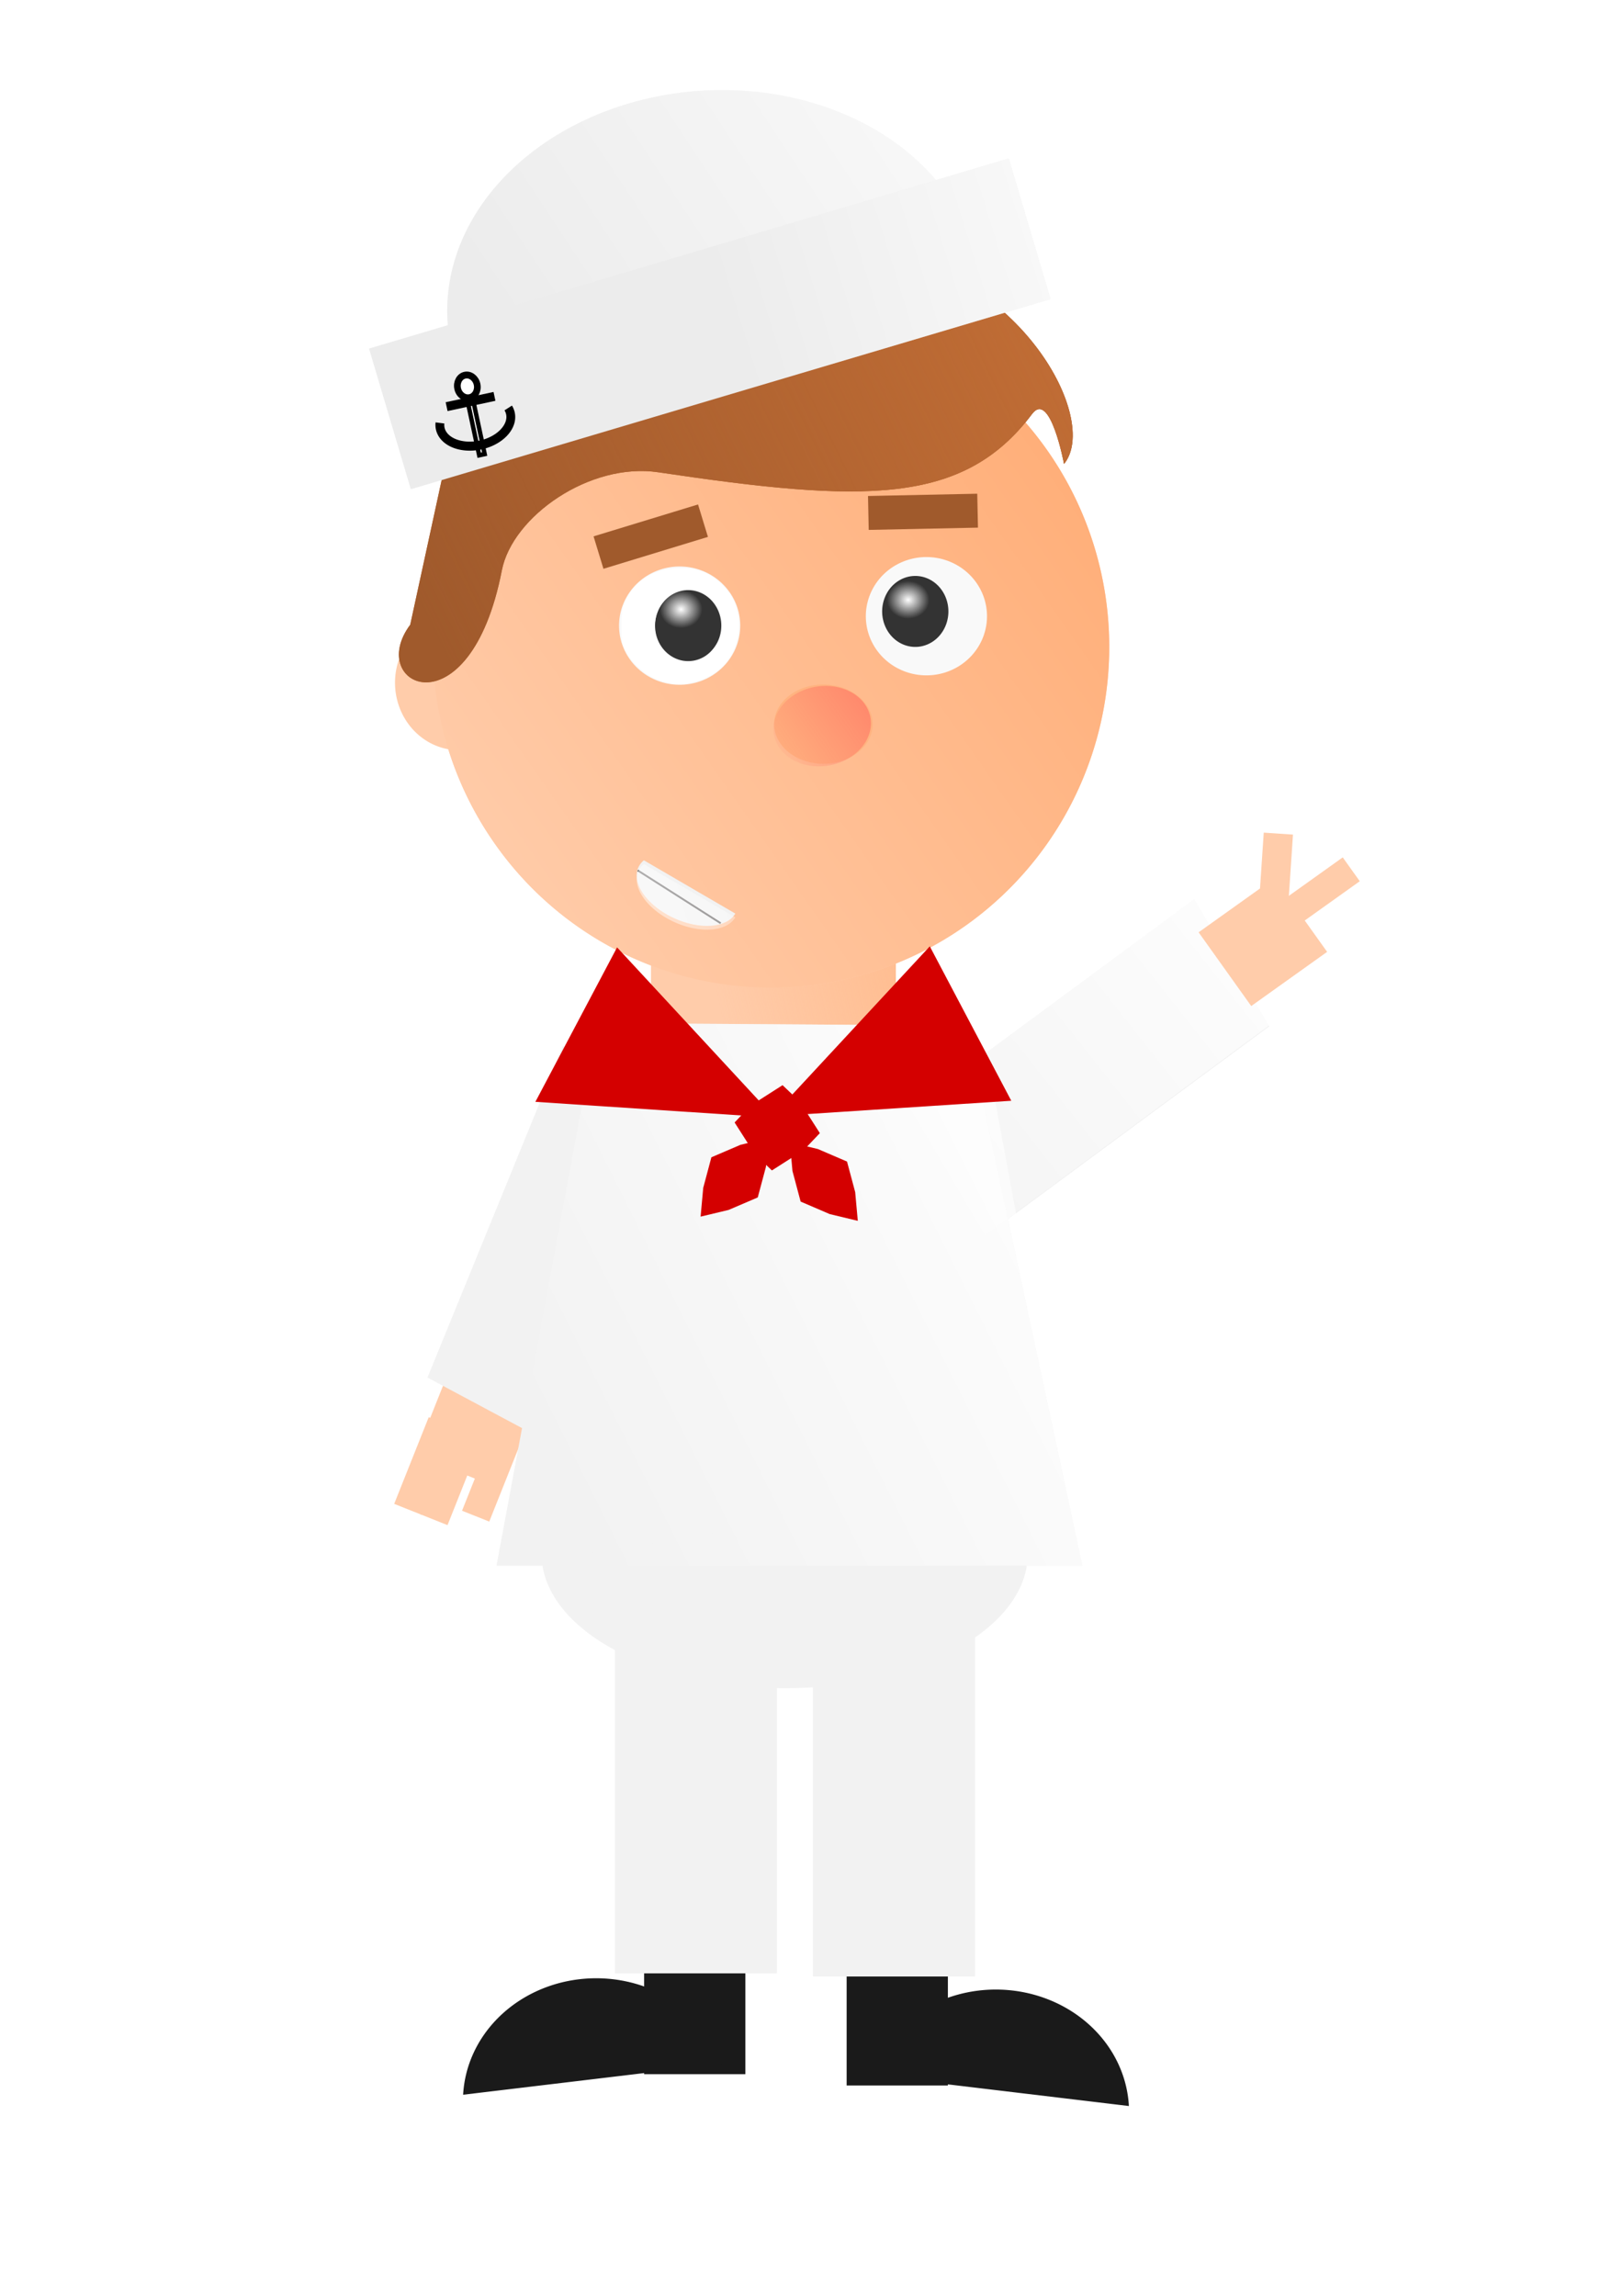 <?xml version="1.0" encoding="UTF-8" standalone="no"?>
<!-- Created with Inkscape (http://www.inkscape.org/) -->
<svg xmlns:dc="http://purl.org/dc/elements/1.1/" xmlns:cc="http://creativecommons.org/ns#" xmlns:rdf="http://www.w3.org/1999/02/22-rdf-syntax-ns#" xmlns:svg="http://www.w3.org/2000/svg" xmlns="http://www.w3.org/2000/svg" xmlns:xlink="http://www.w3.org/1999/xlink" xmlns:sodipodi="http://sodipodi.sourceforge.net/DTD/sodipodi-0.dtd" xmlns:inkscape="http://www.inkscape.org/namespaces/inkscape" viewBox="0 0 744.094 1052.362" id="svg2" version="1.1" inkscape:version="0.91 r13725" sodipodi:docname="cartoon sailor.svg">
  <defs id="defs4">
    <linearGradient inkscape:collect="always" id="linearGradient6022">
      <stop style="stop-color:#ffffff;stop-opacity:1;" offset="0" id="stop6024"/>
      <stop style="stop-color:#ffffff;stop-opacity:0;" offset="1" id="stop6026"/>
    </linearGradient>
    <linearGradient inkscape:collect="always" id="linearGradient5919">
      <stop style="stop-color:#ffffff;stop-opacity:1;" offset="0" id="stop5921"/>
      <stop style="stop-color:#ffffff;stop-opacity:0;" offset="1" id="stop5923"/>
    </linearGradient>
    <linearGradient inkscape:collect="always" id="linearGradient5909">
      <stop style="stop-color:#ffffff;stop-opacity:1;" offset="0" id="stop5911"/>
      <stop style="stop-color:#ffffff;stop-opacity:0;" offset="1" id="stop5913"/>
    </linearGradient>
    <linearGradient inkscape:collect="always" id="linearGradient5890">
      <stop style="stop-color:#ffb380;stop-opacity:1;" offset="0" id="stop5892"/>
      <stop style="stop-color:#ffb380;stop-opacity:0;" offset="1" id="stop5894"/>
    </linearGradient>
    <linearGradient inkscape:collect="always" id="linearGradient5820">
      <stop style="stop-color:#ffffff;stop-opacity:1;" offset="0" id="stop5822"/>
      <stop style="stop-color:#ffffff;stop-opacity:0;" offset="1" id="stop5824"/>
    </linearGradient>
    <pattern inkscape:stockid="Stripes 1:16" id="Strips1_16" patternTransform="translate(0,0) scale(10,10)" height="1" width="17" patternUnits="userSpaceOnUse" inkscape:collect="always">
      <rect id="rect5118" height="2" width="1" y="-0.5" x="0" style="fill:black;stroke:none"/>
    </pattern>
    <linearGradient inkscape:collect="always" id="linearGradient4335">
      <stop style="stop-color:#c87137;stop-opacity:1;" offset="0" id="stop4337"/>
      <stop style="stop-color:#c87137;stop-opacity:0;" offset="1" id="stop4339"/>
    </linearGradient>
    <linearGradient inkscape:collect="always" id="linearGradient4307">
      <stop style="stop-color:#ff9955;stop-opacity:1;" offset="0" id="stop4309"/>
      <stop style="stop-color:#ffccaa;stop-opacity:1" offset="1" id="stop4311"/>
    </linearGradient>
    <linearGradient inkscape:collect="always" id="linearGradient4287">
      <stop style="stop-color:#ffffff;stop-opacity:1;" offset="0" id="stop4289"/>
      <stop style="stop-color:#ffffff;stop-opacity:0;" offset="1" id="stop4291"/>
    </linearGradient>
    <linearGradient inkscape:collect="always" id="linearGradient4269">
      <stop style="stop-color:#ffffff;stop-opacity:1;" offset="0" id="stop4271"/>
      <stop style="stop-color:#ffffff;stop-opacity:0;" offset="1" id="stop4273"/>
    </linearGradient>
    <linearGradient inkscape:collect="always" id="linearGradient4224">
      <stop style="stop-color:#ff5555;stop-opacity:1;" offset="0" id="stop4226"/>
      <stop style="stop-color:#ff5555;stop-opacity:0;" offset="1" id="stop4228"/>
    </linearGradient>
    <linearGradient inkscape:collect="always" id="linearGradient4184">
      <stop style="stop-color:#ffffff;stop-opacity:1;" offset="0" id="stop4186"/>
      <stop style="stop-color:#ffffff;stop-opacity:0;" offset="1" id="stop4188"/>
    </linearGradient>
    <radialGradient inkscape:collect="always" xlink:href="#linearGradient4184" id="radialGradient4190" cx="167.18" cy="497.789" fx="167.18" fy="497.789" r="4.546" gradientTransform="matrix(1,0,0,0.889,117.178,17.934)" gradientUnits="userSpaceOnUse"/>
    <radialGradient inkscape:collect="always" xlink:href="#linearGradient4184" id="radialGradient4194" gradientUnits="userSpaceOnUse" gradientTransform="matrix(1,0,0,0.889,165.665,15.914)" cx="167.18" cy="497.789" fx="167.18" fy="497.789" r="4.546"/>
    <linearGradient inkscape:collect="always" xlink:href="#linearGradient4224" id="linearGradient4230" x1="250.031" y1="485.963" x2="322.854" y2="468.581" gradientUnits="userSpaceOnUse" gradientTransform="matrix(0.736,0,0,0.679,-340.303,-879.101)"/>
    <linearGradient inkscape:collect="always" xlink:href="#linearGradient4269" id="linearGradient4275" x1="250.71" y1="-403.246" x2="94.202" y2="-441.997" gradientUnits="userSpaceOnUse"/>
    <linearGradient inkscape:collect="always" xlink:href="#linearGradient4287" id="linearGradient4293" x1="276.977" y1="461.1" x2="168.235" y2="462.29" gradientUnits="userSpaceOnUse"/>
    <linearGradient inkscape:collect="always" xlink:href="#linearGradient4307" id="linearGradient4313" x1="471.248" y1="380.159" x2="251.491" y2="533.908" gradientUnits="userSpaceOnUse"/>
    <linearGradient inkscape:collect="always" xlink:href="#linearGradient4335" id="linearGradient4341" x1="392.639" y1="379.016" x2="228.407" y2="459.056" gradientUnits="userSpaceOnUse"/>
    <linearGradient inkscape:collect="always" xlink:href="#linearGradient5820" id="linearGradient5826" x1="494.938" y1="383.234" x2="584.777" y2="309.824" gradientUnits="userSpaceOnUse" gradientTransform="translate(-83.114,20.721)"/>
    <linearGradient inkscape:collect="always" xlink:href="#linearGradient5890" id="linearGradient5896" x1="359.579" y1="534.302" x2="293.213" y2="548.379" gradientUnits="userSpaceOnUse"/>
    <linearGradient inkscape:collect="always" xlink:href="#linearGradient5909" id="linearGradient5915" x1="213.663" y1="533.333" x2="364.348" y2="622.068" gradientUnits="userSpaceOnUse" gradientTransform="matrix(-1,0,0,1,614.984,1.138)"/>
    <linearGradient inkscape:collect="always" xlink:href="#linearGradient5919" id="linearGradient5925" x1="383.739" y1="568.031" x2="251.723" y2="634.013" gradientUnits="userSpaceOnUse"/>
    <linearGradient inkscape:collect="always" xlink:href="#linearGradient6022" id="linearGradient6028" x1="651.466" y1="-102.752" x2="669.573" y2="31.786" gradientUnits="userSpaceOnUse" gradientTransform="translate(-0.17,-1.108)"/>
  </defs>
  <sodipodi:namedview id="base" pagecolor="#ffffff" bordercolor="#666666" borderopacity="1.0" inkscape:pageopacity="0.0" inkscape:pageshadow="2" inkscape:zoom="0.87901978" inkscape:cx="377.05692" inkscape:cy="789.78242" inkscape:document-units="px" inkscape:current-layer="g6030" showgrid="false" inkscape:window-width="1366" inkscape:window-height="706" inkscape:window-x="-8" inkscape:window-y="-8" inkscape:window-maximized="1"/>
  <g inkscape:label="Capa 1" inkscape:groupmode="layer" id="layer1">
    <g transform="matrix(-0.814,0.581,0.581,0.814,158.176,-99.838)" id="g6030">
      <g id="g6099" transform="matrix(2.147,0,0,2.147,-383.518,-738.371)">
        <rect style="opacity:1;fill:#f2f2f2;fill-opacity:1;fill-rule:nonzero;stroke:none;stroke-width:0.4;stroke-miterlimit:4;stroke-dasharray:none;stroke-opacity:1" id="rect6018" width="31.556" height="76.443" x="657.848" y="-74.426" transform="matrix(0.087,0.996,1,0.016,186.742,-10.713)"/>
        <g transform="matrix(-0.841,-0.541,-0.541,0.841,853.977,179.728)" id="g5982">
          <rect style="opacity:1;fill:#ffccaa;fill-opacity:1;fill-rule:nonzero;stroke:none;stroke-width:0.4;stroke-miterlimit:4;stroke-dasharray:none;stroke-opacity:1" id="rect5974" width="19.909" height="19.34" x="153.011" y="649.641"/>
          <rect y="663.292" x="145.617" height="6.257" width="19.909" id="rect5976" style="opacity:1;fill:#ffccaa;fill-opacity:1;fill-rule:nonzero;stroke:none;stroke-width:0.4;stroke-miterlimit:4;stroke-dasharray:none;stroke-opacity:1"/>
          <rect style="opacity:1;fill:#ffccaa;fill-opacity:1;fill-rule:nonzero;stroke:none;stroke-width:0.4;stroke-miterlimit:4;stroke-dasharray:none;stroke-opacity:1" id="rect5978" width="19.909" height="6.257" x="141.617" y="655.292"/>
          <rect y="649.292" x="141.617" height="6.257" width="19.909" id="rect5980" style="opacity:1;fill:#ffccaa;fill-opacity:1;fill-rule:nonzero;stroke:none;stroke-width:0.4;stroke-miterlimit:4;stroke-dasharray:none;stroke-opacity:1"/>
        </g>
        <rect transform="matrix(-0.444,0.896,0.846,0.534,186.742,-10.713)" y="367.982" x="451.717" height="76.443" width="31.556" id="rect5988" style="opacity:1;fill:#f2f2f2;fill-opacity:1;fill-rule:nonzero;stroke:none;stroke-width:0.4;stroke-miterlimit:4;stroke-dasharray:none;stroke-opacity:1"/>
        <g id="g5935" transform="matrix(-0.814,0.581,0.581,0.814,13.841,11.469)">
          <rect style="opacity:1;fill:#1a1a1a;fill-opacity:1;fill-rule:nonzero;stroke:none;stroke-width:0.4;stroke-miterlimit:4;stroke-dasharray:none;stroke-opacity:1" id="rect5927" width="21.615" height="23.89" x="122.864" y="831.662"/>
          <path style="opacity:1;fill:#1a1a1a;fill-opacity:1;fill-rule:nonzero;stroke:none;stroke-width:0.4;stroke-miterlimit:4;stroke-dasharray:none;stroke-opacity:1" id="path5929" sodipodi:type="arc" sodipodi:cx="112.62545" sodipodi:cy="861.2403" sodipodi:rx="28.440771" sodipodi:ry="26.165508" sodipodi:start="3.1913794" sodipodi:end="5.9747357" d="m 84.22,859.938 a 28.441,26.166 0 0 1 24.737,-24.645 28.441,26.166 0 0 1 30.767,18.004" sodipodi:open="true"/>
        </g>
        <g transform="matrix(0.814,-0.581,0.581,0.814,-237.572,193.88)" id="g5939">
          <rect y="831.662" x="122.864" height="23.89" width="21.615" id="rect5941" style="opacity:1;fill:#1a1a1a;fill-opacity:1;fill-rule:nonzero;stroke:none;stroke-width:0.4;stroke-miterlimit:4;stroke-dasharray:none;stroke-opacity:1"/>
          <path sodipodi:open="true" d="m 84.22,859.938 a 28.441,26.166 0 0 1 24.737,-24.645 28.441,26.166 0 0 1 30.767,18.004" sodipodi:end="5.9747357" sodipodi:start="3.1913794" sodipodi:ry="26.165508" sodipodi:rx="28.440771" sodipodi:cy="861.2403" sodipodi:cx="112.62545" sodipodi:type="arc" id="path5943" style="opacity:1;fill:#1a1a1a;fill-opacity:1;fill-rule:nonzero;stroke:none;stroke-width:0.4;stroke-miterlimit:4;stroke-dasharray:none;stroke-opacity:1"/>
        </g>
        <rect transform="matrix(-0.814,0.581,0.581,0.814,186.742,-10.713)" y="532.723" x="277.929" height="23.308" width="52.288" id="rect5870" style="opacity:1;fill:#ffccaa;fill-opacity:1;fill-rule:nonzero;stroke:none;stroke-width:0.4;stroke-miterlimit:4;stroke-dasharray:none;stroke-opacity:1"/>
        <rect transform="matrix(-0.814,0.581,0.581,0.814,186.742,-10.713)" style="opacity:1;fill:url(#linearGradient5896);fill-opacity:1;fill-rule:nonzero;stroke:none;stroke-width:0.4;stroke-miterlimit:4;stroke-dasharray:none;stroke-opacity:1" id="rect5872" width="52.288" height="23.308" x="277.929" y="531.496"/>
        <path transform="matrix(-0.814,0.581,0.581,0.814,186.742,-10.713)" d="m 224.002,471.522 a 13.704,14.41 0 0 1 17.356,-9.042 13.704,14.41 0 0 1 8.619,18.24 13.704,14.41 0 0 1 -17.337,9.083 13.704,14.41 0 0 1 -8.657,-18.22" sodipodi:open="true" sodipodi:end="3.4630823" sodipodi:start="3.467536" sodipodi:ry="14.41006" sodipodi:rx="13.70388" sodipodi:cy="476.13608" sodipodi:cx="236.98456" sodipodi:type="arc" id="path5862" style="opacity:1;fill:#ffccaa;fill-opacity:1;fill-rule:nonzero;stroke:none;stroke-width:0.5;stroke-miterlimit:4;stroke-dasharray:none;stroke-opacity:1"/>
        <path transform="matrix(-0.814,0.581,0.581,0.814,186.742,-10.713)" d="m 235.128,445.205 a 72.226,72.731 0 0 1 91.474,-45.639 72.226,72.731 0 0 1 45.424,92.063 72.226,72.731 0 0 1 -91.373,45.844 72.226,72.731 0 0 1 -45.627,-91.961" sodipodi:open="true" sodipodi:end="3.4630823" sodipodi:start="3.467536" sodipodi:ry="72.73098" sodipodi:rx="72.225906" sodipodi:cy="468.49402" sodipodi:cx="303.55084" sodipodi:type="arc" id="path3356" style="opacity:1;fill:#ffccaa;fill-opacity:1;fill-rule:nonzero;stroke:none;stroke-width:0.5;stroke-miterlimit:4;stroke-dasharray:none;stroke-opacity:1"/>
        <path transform="matrix(-0.814,0.581,0.581,0.814,186.742,-10.713)" style="opacity:1;fill:url(#linearGradient4313);fill-opacity:1;fill-rule:nonzero;stroke:none;stroke-width:0.5;stroke-miterlimit:4;stroke-dasharray:none;stroke-opacity:1" id="path4297" sodipodi:type="arc" sodipodi:cx="303.55084" sodipodi:cy="468.49402" sodipodi:rx="72.225906" sodipodi:ry="72.73098" sodipodi:start="3.467536" sodipodi:end="3.4630823" sodipodi:open="true" d="m 235.128,445.205 a 72.226,72.731 0 0 1 91.474,-45.639 72.226,72.731 0 0 1 45.424,92.063 72.226,72.731 0 0 1 -91.373,45.844 72.226,72.731 0 0 1 -45.627,-91.961"/>
        <path transform="matrix(-0.814,0.581,0.581,0.814,186.742,-10.713)" style="opacity:1;fill:#f9f9f9;fill-opacity:1;fill-rule:nonzero;stroke:none;stroke-width:0.5;stroke-miterlimit:4;stroke-dasharray:none;stroke-opacity:1" id="path4343" sodipodi:type="arc" sodipodi:cx="336.73926" sodipodi:cy="461.93729" sodipodi:rx="12.935496" sodipodi:ry="12.626906" sodipodi:start="3.4675329" sodipodi:end="3.4630823" sodipodi:open="true" d="m 324.485,457.894 a 12.935,12.627 0 0 1 16.383,-7.923 12.935,12.627 0 0 1 8.135,15.983 12.935,12.627 0 0 1 -16.365,7.959 12.935,12.627 0 0 1 -8.172,-15.965"/>
        <path transform="matrix(-0.814,0.581,0.581,0.814,186.742,-10.713)" d="m 271.795,459.905 a 12.935,12.627 0 0 1 16.383,-7.923 12.935,12.627 0 0 1 8.135,15.983 12.935,12.627 0 0 1 -16.365,7.959 12.935,12.627 0 0 1 -8.172,-15.965" sodipodi:open="true" sodipodi:end="3.4630823" sodipodi:start="3.4675329" sodipodi:ry="12.626906" sodipodi:rx="12.935496" sodipodi:cy="463.94836" sodipodi:cx="284.04932" sodipodi:type="arc" id="path4174" style="opacity:1;fill:#f9f9f9;fill-opacity:1;fill-rule:nonzero;stroke:none;stroke-width:0.5;stroke-miterlimit:4;stroke-dasharray:none;stroke-opacity:1"/>
        <path transform="matrix(-0.814,0.581,0.581,0.814,186.742,-10.713)" d="m 304.779,482.269 a 10.522,8.462 0 0 1 13.326,-5.31 10.522,8.462 0 0 1 6.618,10.711 10.522,8.462 0 0 1 -13.312,5.334 10.522,8.462 0 0 1 -6.647,-10.699" sodipodi:open="true" sodipodi:end="3.4630823" sodipodi:start="3.4675329" sodipodi:ry="8.4618969" sodipodi:rx="10.522217" sodipodi:cy="484.97891" sodipodi:cx="314.74689" sodipodi:type="arc" id="path3358" style="opacity:1;fill:#ffb380;fill-opacity:1;fill-rule:nonzero;stroke:none;stroke-width:0.5;stroke-miterlimit:4;stroke-dasharray:none;stroke-opacity:1"/>
        <path transform="matrix(-0.814,0.581,0.581,0.814,186.742,-10.713)" d="m 279.174,461.522 a 7.071,7.576 0 0 1 8.955,-4.754 7.071,7.576 0 0 1 4.447,9.59 7.071,7.576 0 0 1 -8.946,4.775 7.071,7.576 0 0 1 -4.467,-9.579" sodipodi:open="true" sodipodi:end="3.4630823" sodipodi:start="3.4675329" sodipodi:ry="7.5761442" sodipodi:rx="7.0710678" sodipodi:cy="463.94836" sodipodi:cx="285.87314" sodipodi:type="arc" id="path4178" style="opacity:1;fill:#333333;fill-opacity:1;fill-rule:nonzero;stroke:none;stroke-width:0.5;stroke-miterlimit:4;stroke-dasharray:none;stroke-opacity:1"/>
        <path transform="matrix(-0.814,0.581,0.581,0.814,186.742,-10.713)" style="opacity:1;fill:#333333;fill-opacity:1;fill-rule:nonzero;stroke:none;stroke-width:0.5;stroke-miterlimit:4;stroke-dasharray:none;stroke-opacity:1" id="path4180" sodipodi:type="arc" sodipodi:cx="334.36047" sodipodi:cy="460.91791" sodipodi:rx="7.0710678" sodipodi:ry="7.5761442" sodipodi:start="3.4675329" sodipodi:end="3.4630823" sodipodi:open="true" d="m 327.662,458.492 a 7.071,7.576 0 0 1 8.955,-4.754 7.071,7.576 0 0 1 4.447,9.59 7.071,7.576 0 0 1 -8.946,4.775 7.071,7.576 0 0 1 -4.467,-9.579"/>
        <path transform="matrix(-0.814,0.581,0.581,0.814,186.742,-10.713)" style="opacity:1;fill:url(#radialGradient4190);fill-opacity:1;fill-rule:nonzero;stroke:none;stroke-width:0.5;stroke-miterlimit:4;stroke-dasharray:none;stroke-opacity:1" id="path4182" sodipodi:type="arc" sodipodi:cx="284.35791" sodipodi:cy="460.41284" sodipodi:rx="4.5456862" sodipodi:ry="4.0406103" sodipodi:start="3.4675329" sodipodi:end="3.4630823" sodipodi:open="true" d="m 280.052,459.119 a 4.546,4.041 0 0 1 5.757,-2.536 4.546,4.041 0 0 1 2.859,5.115 4.546,4.041 0 0 1 -5.751,2.547 4.546,4.041 0 0 1 -2.872,-5.109"/>
        <path transform="matrix(-0.814,0.581,0.581,0.814,186.742,-10.713)" d="m 328.539,457.099 a 4.546,4.041 0 0 1 5.757,-2.536 4.546,4.041 0 0 1 2.859,5.115 4.546,4.041 0 0 1 -5.751,2.547 4.546,4.041 0 0 1 -2.872,-5.109" sodipodi:open="true" sodipodi:end="3.4630823" sodipodi:start="3.4675329" sodipodi:ry="4.0406103" sodipodi:rx="4.5456862" sodipodi:cy="458.39255" sodipodi:cx="332.84525" sodipodi:type="arc" id="path4192" style="opacity:1;fill:url(#radialGradient4194);fill-opacity:1;fill-rule:nonzero;stroke:none;stroke-width:0.5;stroke-miterlimit:4;stroke-dasharray:none;stroke-opacity:1"/>
        <path transform="matrix(0.952,-0.308,-0.245,-0.97,186.742,-10.713)" style="opacity:1;fill:url(#linearGradient4230);fill-opacity:1;fill-rule:nonzero;stroke:none;stroke-width:0.5;stroke-miterlimit:4;stroke-dasharray:none;stroke-opacity:1" id="path4206" sodipodi:type="arc" sodipodi:cx="-116.45067" sodipodi:cy="-558.72418" sodipodi:rx="10.411733" sodipodi:ry="8.5701523" sodipodi:start="3.4675329" sodipodi:end="3.4630823" sodipodi:open="true" d="m -126.314,-561.468 a 10.412,8.57 0 0 1 13.186,-5.378 10.412,8.57 0 0 1 6.548,10.848 10.412,8.57 0 0 1 -13.172,5.402 10.412,8.57 0 0 1 -6.577,-10.836"/>
        <g transform="matrix(-0.814,0.581,0.581,0.814,186.742,-10.713)" id="g4242">
          <path sodipodi:nodetypes="cssssssc" inkscape:connector-curvature="0" id="path4246" d="m 237.76,412.08 c 6.649,-8.769 15.023,-10.076 29.538,-17.168 17.83,-8.711 33.284,-14.965 57.455,-11.337 32.313,4.851 49.071,36.45 41.366,45.86 0,0 -2.947,-15.816 -6.819,-10.671 -14.718,19.554 -35.923,18.986 -79.805,12.447 -14.602,-2.176 -31.157,9.414 -33.405,20.956 -6.857,35.203 -29.316,24.646 -19.561,11.589" style="opacity:1;fill:#c87137;fill-opacity:1;fill-rule:nonzero;stroke:none;stroke-width:0.5;stroke-miterlimit:4;stroke-dasharray:none;stroke-opacity:1"/>
          <path style="opacity:1;fill:#a05a2c;fill-opacity:1;fill-rule:nonzero;stroke:none;stroke-width:0.5;stroke-miterlimit:4;stroke-dasharray:none;stroke-opacity:1" d="m 237.76,412.08 c 6.649,-8.769 15.023,-10.076 29.538,-17.168 17.83,-8.711 33.284,-14.965 57.455,-11.337 32.313,4.851 49.071,36.45 41.366,45.86 0,0 -2.947,-15.816 -6.819,-10.671 -14.718,19.554 -35.923,18.986 -79.805,12.447 -14.602,-2.176 -31.157,9.414 -33.405,20.956 -6.857,35.203 -29.316,24.646 -19.561,11.589" id="path4323" inkscape:connector-curvature="0" sodipodi:nodetypes="cssssssc"/>
          <path sodipodi:nodetypes="cssssssc" inkscape:connector-curvature="0" id="path4325" d="m 237.76,412.08 c 6.649,-8.769 15.023,-10.076 29.538,-17.168 17.83,-8.711 33.284,-14.965 57.455,-11.337 32.313,4.851 49.071,36.45 41.366,45.86 0,0 -2.947,-15.816 -6.819,-10.671 -14.718,19.554 -35.923,18.986 -79.805,12.447 -14.602,-2.176 -31.157,9.414 -33.405,20.956 -6.857,35.203 -29.316,24.646 -19.561,11.589" style="opacity:1;fill:url(#linearGradient4341);fill-opacity:1;fill-rule:nonzero;stroke:none;stroke-width:0.5;stroke-miterlimit:4;stroke-dasharray:none;stroke-opacity:1"/>
          <path transform="matrix(0.969,-0.248,-0.341,-0.94,0,0)" d="m 195.898,-462.081 a 56.465,46.261 0 0 1 -50.164,50.669 56.465,46.261 0 0 1 -62.122,-40.817 l 56.109,-5.181 z" sodipodi:end="3.0293613" sodipodi:start="6.1820435" sodipodi:ry="46.260765" sodipodi:rx="56.464706" sodipodi:cy="-457.41025" sodipodi:cx="139.72162" sodipodi:type="arc" id="path4265" style="opacity:1;fill:#ececec;fill-opacity:1;fill-rule:nonzero;stroke:none;stroke-width:0.5;stroke-miterlimit:4;stroke-dasharray:none;stroke-opacity:1"/>
          <path style="opacity:1;fill:url(#linearGradient4275);fill-opacity:1;fill-rule:nonzero;stroke:none;stroke-width:0.5;stroke-miterlimit:4;stroke-dasharray:none;stroke-opacity:1" id="path4267" sodipodi:type="arc" sodipodi:cx="139.72162" sodipodi:cy="-457.41025" sodipodi:rx="56.464706" sodipodi:ry="46.260765" sodipodi:start="6.1820435" sodipodi:end="3.0293613" d="m 195.898,-462.081 a 56.465,46.261 0 0 1 -50.164,50.669 56.465,46.261 0 0 1 -62.122,-40.817 l 56.109,-5.181 z" transform="matrix(0.969,-0.248,-0.341,-0.94,0,0)"/>
          <rect transform="matrix(0.959,-0.285,0.285,0.959,0,0)" y="449.855" x="93.346" height="31.315" width="142.431" id="rect4263" style="opacity:1;fill:#ececec;fill-opacity:1;fill-rule:nonzero;stroke:none;stroke-width:0.5;stroke-miterlimit:4;stroke-dasharray:none;stroke-opacity:1"/>
          <rect style="opacity:1;fill:url(#linearGradient4293);fill-opacity:1;fill-rule:nonzero;stroke:none;stroke-width:0.5;stroke-miterlimit:4;stroke-dasharray:none;stroke-opacity:1" id="rect4277" width="142.431" height="31.315" x="93.346" y="449.855" transform="matrix(0.959,-0.285,0.285,0.959,0,0)"/>
        </g>
        <path transform="matrix(-0.509,0.861,0.851,0.525,186.742,-10.713)" d="m 476.518,360.654 a 11.468,6.723 0 0 1 -7.256,5.739 11.468,6.723 0 0 1 -11.972,-1.33 11.468,6.723 0 0 1 -3.172,-6.897" sodipodi:open="true" sodipodi:end="3.4383529" sodipodi:start="0.077696591" sodipodi:ry="6.7227592" sodipodi:rx="11.467969" sodipodi:cy="360.1322" sodipodi:cx="465.08472" sodipodi:type="arc" id="path4347" style="opacity:1;fill:#f2f2f2;fill-opacity:1;fill-rule:nonzero;stroke:url(#Strips1_16);stroke-width:0.5;stroke-miterlimit:4;stroke-dasharray:none;stroke-opacity:1"/>
        <path transform="matrix(-0.814,0.581,0.581,0.814,186.742,-10.713)" inkscape:connector-curvature="0" id="path5808" d="m 275.114,516.212 17.697,11.262" style="fill:#d1c8c8;fill-opacity:1;fill-rule:evenodd;stroke:#666363;stroke-width:0.4;stroke-linecap:butt;stroke-linejoin:miter;stroke-miterlimit:4;stroke-dasharray:none;stroke-opacity:1"/>
        <path style="opacity:1;fill:url(#linearGradient5826);fill-opacity:1;fill-rule:nonzero;stroke:none;stroke-width:0.5;stroke-miterlimit:4;stroke-dasharray:none;stroke-opacity:1" id="path5810" sodipodi:type="arc" sodipodi:cx="465.39667" sodipodi:cy="360.86819" sodipodi:rx="11.467969" sodipodi:ry="6.7227592" sodipodi:start="0.077696591" sodipodi:end="3.4383529" sodipodi:open="true" d="m 476.83,361.39 a 11.468,6.723 0 0 1 -7.256,5.739 11.468,6.723 0 0 1 -11.972,-1.33 11.468,6.723 0 0 1 -3.172,-6.897" transform="matrix(-0.509,0.861,0.851,0.525,186.742,-10.713)"/>
        <path transform="matrix(-0.814,0.581,0.581,0.814,186.742,-10.713)" inkscape:connector-curvature="0" id="path5830" d="m 280.048,475.726 c -2.884,-0.914 -5.688,-3.199 -7.308,-5.954 -0.99,-1.684 -1.1,-2.253 -1.1,-5.692 0,-3.269 0.143,-4.102 0.992,-5.764 2.07,-4.051 5.784,-6.353 10.672,-6.612 4.264,-0.226 7.077,0.788 9.835,3.546 2.678,2.678 3.781,5.617 3.541,9.433 -0.356,5.656 -3.833,9.807 -9.439,11.267 -2.948,0.768 -4.186,0.729 -7.194,-0.225 z m 8.158,-4.432 c 2.496,-0.943 4.928,-4.394 4.942,-7.013 0.028,-5.067 -4.438,-9.028 -8.843,-7.842 -6.569,1.769 -7.597,11.419 -1.536,14.42 1.916,0.948 3.7,1.091 5.437,0.435 z" style="opacity:1;fill:#ffffff;fill-opacity:1;fill-rule:nonzero;stroke:none;stroke-width:0.4;stroke-miterlimit:4;stroke-dasharray:none;stroke-opacity:1"/>
        <rect transform="matrix(-0.948,0.318,0.318,0.948,186.742,-10.713)" y="503.153" x="124.237" height="7.24" width="23.328" id="rect5834" style="opacity:1;fill:#a05a2c;fill-opacity:1;fill-rule:nonzero;stroke:none;stroke-width:0.4;stroke-miterlimit:4;stroke-dasharray:none;stroke-opacity:1"/>
        <rect style="opacity:1;fill:#a05a2c;fill-opacity:1;fill-rule:nonzero;stroke:none;stroke-width:0.4;stroke-miterlimit:4;stroke-dasharray:none;stroke-opacity:1" id="rect5836" width="23.328" height="7.24" x="315.087" y="442.879" transform="matrix(-0.826,0.564,0.564,0.826,186.742,-10.713)"/>
        <path transform="matrix(-0.814,0.581,0.581,0.814,186.742,-10.713)" style="opacity:1;fill:url(#linearGradient5915);fill-opacity:1;fill-rule:nonzero;stroke:none;stroke-width:0.4;stroke-miterlimit:4;stroke-dasharray:none;stroke-opacity:1" d="m 348.537,549.929 -78.832,0.536 -24.757,115.301 125.088,0 z" id="path5907" inkscape:connector-curvature="0" sodipodi:nodetypes="ccccc"/>
        <path transform="matrix(-0.814,0.581,0.581,0.814,186.742,-10.713)" sodipodi:nodetypes="ccccc" inkscape:connector-curvature="0" id="rect5898" d="m 266.447,548.791 78.832,0.536 24.757,115.301 -125.088,0 z" style="opacity:1;fill:#f2f2f2;fill-opacity:1;fill-rule:nonzero;stroke:none;stroke-width:0.4;stroke-miterlimit:4;stroke-dasharray:none;stroke-opacity:1"/>
        <path transform="matrix(-0.814,0.581,0.581,0.814,186.742,-10.713)" sodipodi:open="true" d="m 351.419,647.837 a 51.901,28.624 0 0 1 -4.626,32.333 51.901,28.624 0 0 1 -56.395,9.195 51.901,28.624 0 0 1 -35.759,-25.749" sodipodi:end="3.0902729" sodipodi:start="5.7596142" sodipodi:ry="28.624321" sodipodi:rx="51.900608" sodipodi:cy="662.14813" sodipodi:cx="306.47137" sodipodi:type="arc" id="path5901" style="opacity:1;fill:#f2f2f2;fill-opacity:1;fill-rule:nonzero;stroke:none;stroke-width:0.4;stroke-miterlimit:4;stroke-dasharray:none;stroke-opacity:1"/>
        <rect transform="matrix(-0.814,0.581,0.581,0.814,186.742,-10.713)" y="676.029" x="270.23" height="75.616" width="34.59" id="rect5903" style="opacity:1;fill:#f2f2f2;fill-opacity:1;fill-rule:nonzero;stroke:none;stroke-width:0.4;stroke-miterlimit:4;stroke-dasharray:none;stroke-opacity:1"/>
        <rect transform="matrix(-0.814,0.581,0.581,0.814,186.742,-10.713)" style="opacity:1;fill:#f2f2f2;fill-opacity:1;fill-rule:nonzero;stroke:none;stroke-width:0.4;stroke-miterlimit:4;stroke-dasharray:none;stroke-opacity:1" id="rect5905" width="34.59" height="75.616" x="312.52" y="676.695"/>
        <path transform="matrix(-0.814,0.581,0.581,0.814,186.742,-10.713)" style="opacity:1;fill:url(#linearGradient5925);fill-opacity:1;fill-rule:nonzero;stroke:none;stroke-width:0.4;stroke-miterlimit:4;stroke-dasharray:none;stroke-opacity:1" d="m 266.447,548.791 78.832,0.536 24.757,115.301 -125.088,0 z" id="path5917" inkscape:connector-curvature="0" sodipodi:nodetypes="ccccc"/>
        <path transform="matrix(-0.509,0.773,0.522,0.366,132.847,186.974)" inkscape:transform-center-y="-4.9398165" inkscape:transform-center-x="-2.7149305" d="m 306.591,560.906 -26.648,11.972 -26.648,11.972 2.956,-29.064 2.956,-29.064 23.692,17.092 z" inkscape:randomized="0" inkscape:rounded="1.04083e-017" inkscape:flatsided="false" sodipodi:arg2="1.1485441" sodipodi:arg1="0.1013465" sodipodi:r2="16.8666" sodipodi:r1="33.7332" sodipodi:cy="557.4928" sodipodi:cx="273.03137" sodipodi:sides="3" id="path5954" style="opacity:1;fill:#d40000;fill-opacity:1;fill-rule:nonzero;stroke:none;stroke-width:0.4;stroke-miterlimit:4;stroke-dasharray:none;stroke-opacity:1" sodipodi:type="star"/>
        <rect transform="matrix(0.087,0.996,1,0.016,186.742,-10.713)" y="-75.533" x="657.678" height="76.443" width="31.556" id="rect6020" style="opacity:1;fill:url(#linearGradient6028);fill-opacity:1;fill-rule:nonzero;stroke:none;stroke-width:0.4;stroke-miterlimit:4;stroke-dasharray:none;stroke-opacity:1"/>
        <path sodipodi:type="star" style="opacity:1;fill:#d40000;fill-opacity:1;fill-rule:nonzero;stroke:none;stroke-width:0.4;stroke-miterlimit:4;stroke-dasharray:none;stroke-opacity:1" id="path5958" sodipodi:sides="3" sodipodi:cx="273.03137" sodipodi:cy="557.4928" sodipodi:r1="33.7332" sodipodi:r2="16.8666" sodipodi:arg1="0.1013465" sodipodi:arg2="1.1485441" inkscape:flatsided="false" inkscape:rounded="1.04083e-017" inkscape:randomized="0" d="m 306.591,560.906 -26.648,11.972 -26.648,11.972 2.956,-29.064 2.956,-29.064 23.692,17.092 z" inkscape:transform-center-x="2.7149309" inkscape:transform-center-y="-4.9398165" transform="matrix(0.896,-0.231,0.177,0.612,-104.101,356.255)"/>
        <path transform="matrix(-0.814,0.581,0.581,0.814,186.742,-10.713)" d="m 313.986,572.282 -3.441,3.62 -6.797,4.343 -3.62,-3.441 -4.343,-6.797 3.441,-3.62 6.797,-4.343 3.62,3.441 z" inkscape:randomized="0" inkscape:rounded="1.04083e-017" inkscape:flatsided="false" sodipodi:arg2="0.69902348" sodipodi:arg1="0.12435499" sodipodi:r2="7.393579" sodipodi:r1="9.1718731" sodipodi:cy="571.14435" sodipodi:cx="304.88507" sodipodi:sides="4" id="path5960" style="opacity:1;fill:#d40000;fill-opacity:1;fill-rule:nonzero;stroke:none;stroke-width:0.4;stroke-miterlimit:4;stroke-dasharray:none;stroke-opacity:1" sodipodi:type="star"/>
        <path inkscape:transform-center-y="1.0704696" transform="matrix(-0.082,0.339,0.574,0.139,-62.162,499.403)" inkscape:transform-center-x="-1.2363105" d="m 162.112,623.475 -8.473,10.298 -10.298,8.473 -10.298,-8.473 -8.473,-10.298 8.473,-10.298 10.298,-8.473 10.298,8.473 z" inkscape:randomized="0" inkscape:rounded="1.04083e-017" inkscape:flatsided="false" sodipodi:arg2="0.78539816" sodipodi:arg1="0" sodipodi:r2="14.562969" sodipodi:r1="18.770908" sodipodi:cy="623.4754" sodipodi:cx="143.34148" sodipodi:sides="4" id="path5964" style="opacity:1;fill:#d40000;fill-opacity:1;fill-rule:nonzero;stroke:none;stroke-width:0.4;stroke-miterlimit:4;stroke-dasharray:none;stroke-opacity:1" sodipodi:type="star"/>
        <path sodipodi:type="star" style="opacity:1;fill:#d40000;fill-opacity:1;fill-rule:nonzero;stroke:none;stroke-width:0.4;stroke-miterlimit:4;stroke-dasharray:none;stroke-opacity:1" id="path5966" sodipodi:sides="4" sodipodi:cx="143.34148" sodipodi:cy="623.4754" sodipodi:r1="18.770908" sodipodi:r2="14.562969" sodipodi:arg1="0" sodipodi:arg2="0.78539816" inkscape:flatsided="false" inkscape:rounded="1.04083e-017" inkscape:randomized="0" d="m 162.112,623.475 -8.473,10.298 -10.298,8.473 -10.298,-8.473 -8.473,-10.298 8.473,-10.298 10.298,-8.473 10.298,8.473 z" inkscape:transform-center-x="1.2363103" transform="matrix(0.347,0.032,-0.055,0.588,253.522,275.271)" inkscape:transform-center-y="1.0704696"/>
        <g inkscape:transform-center-y="23.971297" inkscape:transform-center-x="42.659057" transform="matrix(-0.432,0.187,0.192,0.443,136.032,181.322)" id="g6012">
          <ellipse style="opacity:1;fill:#ffffff;fill-opacity:1;fill-rule:nonzero;stroke:#000000;stroke-width:3.036;stroke-miterlimit:4;stroke-dasharray:none;stroke-opacity:1" id="path6004" cx="51.212" cy="616.65" rx="4.507" ry="5.075"/>
          <rect style="opacity:1;fill:#ffffff;fill-opacity:1;fill-rule:nonzero;stroke:#000000;stroke-width:2.795;stroke-miterlimit:4;stroke-dasharray:none;stroke-opacity:1" id="rect6006" width="19.407" height="1.205" x="41.49" y="622.873"/>
          <rect style="opacity:1;fill:#ffffff;fill-opacity:1;fill-rule:nonzero;stroke:#000000;stroke-width:2;stroke-miterlimit:4;stroke-dasharray:none;stroke-opacity:1" id="rect6008" width="2.535" height="23.012" x="49.926" y="624.483"/>
          <path style="opacity:1;fill:none;fill-opacity:1;fill-rule:nonzero;stroke:#000000;stroke-width:4;stroke-miterlimit:4;stroke-dasharray:none;stroke-opacity:1" id="path6010" sodipodi:type="arc" sodipodi:cx="51.468498" sodipodi:cy="632.32196" sodipodi:rx="16.285635" sodipodi:ry="10.87402" sodipodi:start="6.0453494" sodipodi:end="3.3663327" d="m 67.296,629.76 a 16.286,10.874 0 0 1 -6.535,11.492 16.286,10.874 0 0 1 -18.409,0.081 16.286,10.874 0 0 1 -6.759,-11.434" sodipodi:open="true"/>
        </g>
        <rect y="649.641" x="153.011" height="19.34" width="19.909" id="rect6032" style="opacity:1;fill:#ffccaa;fill-opacity:1;fill-rule:nonzero;stroke:none;stroke-width:0.4;stroke-miterlimit:4;stroke-dasharray:none;stroke-opacity:1"/>
        <rect transform="matrix(0.634,0.773,-0.773,0.634,0,0)" style="opacity:1;fill:#ffccaa;fill-opacity:1;fill-rule:nonzero;stroke:none;stroke-width:0.4;stroke-miterlimit:4;stroke-dasharray:none;stroke-opacity:1" id="rect6034" width="19.909" height="6.257" x="589.949" y="290.802"/>
        <rect y="654.498" x="138.578" height="6.257" width="19.909" id="rect6036" style="opacity:1;fill:#ffccaa;fill-opacity:1;fill-rule:nonzero;stroke:none;stroke-width:0.4;stroke-miterlimit:4;stroke-dasharray:none;stroke-opacity:1"/>
      </g>
    </g>
  </g>
</svg>
